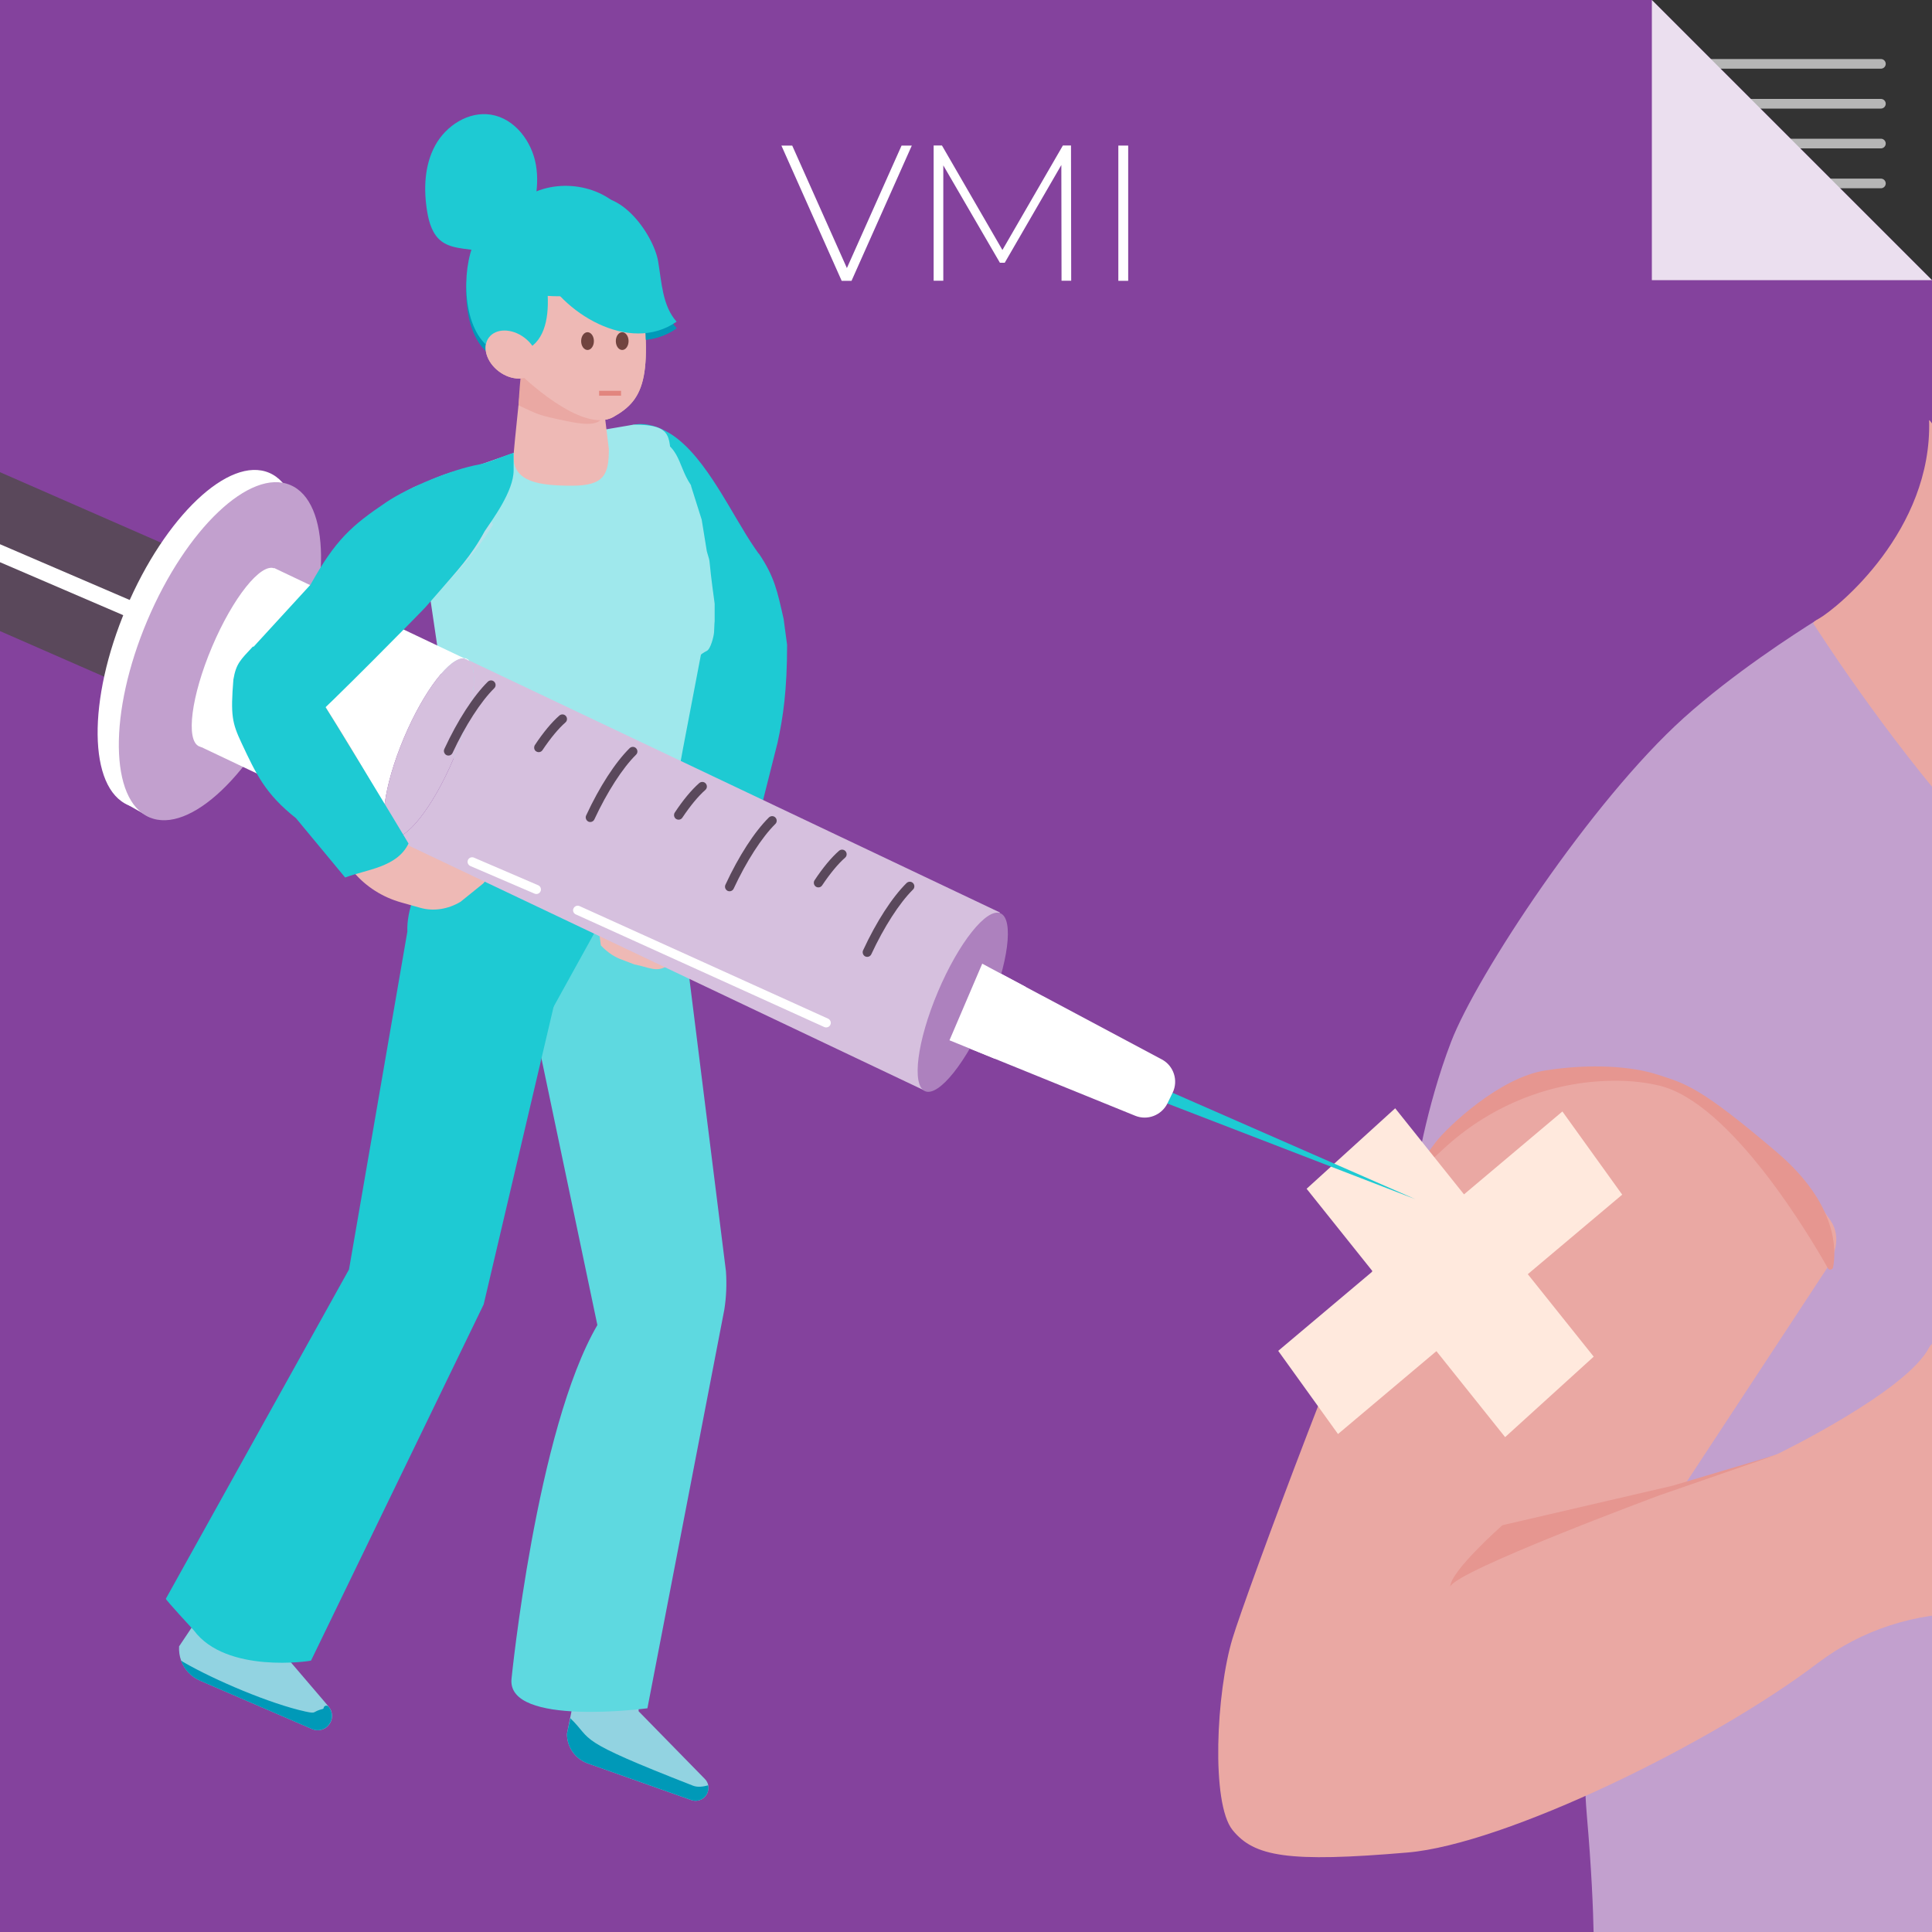 <?xml version="1.0" encoding="utf-8"?>
<!-- Generator: Adobe Illustrator 25.2.3, SVG Export Plug-In . SVG Version: 6.00 Build 0)  -->
<svg version="1.1" xmlns="http://www.w3.org/2000/svg" xmlns:xlink="http://www.w3.org/1999/xlink" x="0px" y="0px"
	 viewBox="0 0 2000 2000" style="enable-background:new 0 0 2000 2000;" xml:space="preserve">
<rect x="0" y="0" width="2000" height="2000" fill="#333333" stroke="none"/>
<style type="text/css">
	.st0{fill:#84429D;}
	.st1{fill:#EBDFEF;stroke:#B6B6B6;stroke-width:10;stroke-linecap:round;}
	.st2{fill:#EBDFEF;}
	.st3{fill:#C2A0CE;}
	.st4{fill:#EAA8A3;}
	.st5{fill:#E69690;}
	.st6{fill:#FFE9DD;}
	.st7{fill:#1ECAD3;}
	.st8{fill:#92D3E1;}
	.st9{fill:#5ED9E0;}
	.st10{fill:#0099B8;}
	.st11{fill:#EEB9B5;}
	.st12{fill:#9FE8EC;}
	.st13{fill:#B6E2EB;}
	.st14{fill:#71433F;}
	.st15{fill:#EEB9B5;stroke:#E2857E;stroke-width:5.054;stroke-miterlimit:10;}
	.st16{fill:#A2E5E7;}
	.st17{fill:#FFFFFF;}
	.st18{fill:#5A485B;}
	.st19{fill:#D6C0DE;}
	.st20{fill:#AD81BE;}
</style>
<g id="Achtergrond">
	<polygon class="st0" points="2000,2000 0,2000 0,0 1710,0 2000,290 	"/>
	<g>
		<line class="st1" x1="1762.9" y1="66.1" x2="1947.1" y2="66.1"/>
		<line class="st1" x1="1762.9" y1="107.4" x2="1947.1" y2="107.4"/>
		<line class="st1" x1="1762.9" y1="148.6" x2="1947.1" y2="148.6"/>
		<line class="st1" x1="1762.9" y1="189.9" x2="1947.1" y2="189.9"/>
		<polygon class="st2" points="2000,290 1710,290 1710,0 		"/>
	</g>
</g>
<g id="Arm">
	<g>
		<path class="st3" d="M2249.6,1409.8c10.6,152.7,54.1,452.8,43.5,523.8c-4.5,30.2-4.1,57.8-2.2,79.5l-641.1-9
			c-0.6-29.6-2.4-70.6-7-123.5c-10.6-124.1,12.7-282.1,12.7-282.1l139.4-157.5c0,0,46.1-41.9,46.1-72.6s-28.6-119.8-62.6-160.1
			c-33.9-40.3-142.1-44.5-198.3-40.3c-56.2,4.2-115,50.4-115,50.4s10.6-71,37.1-140c26.5-68.9,145.3-249.2,240.7-335.1
			c51.2-46.1,115-87.2,137.2-101.1c4.6-2.9,10.7-2,14.3,2.1l108.3,123.8c8.6,9.8,18.6,18.4,29.6,25.3c31,19.5,94.8,53.9,131.5,33.6
			c45.9-25.4,63.9-53.5,66.5-57.8c0.2-0.3,0.6-0.5,1-0.4c7.8,2,14.5,3.9,85.9,22"/>
		<path class="st4" d="M1592.4,1122.5c-35.5,12.3-111.8,61-128.3,94.8c-57.3,117.3-174.2,432.4-188.2,478.8
			c-17,56.2-22.3,170.7,0,198.3c22.3,27.6,57.3,33.9,181.3,23.3c100.8-8.6,314.3-112.4,424.4-196c45.6-34.6,101.6-52.6,158.9-51.7
			c122.7,2-20.2-320.7-43.5-275.1S1840,1505.2,1840,1505.2l-97,33.4l144.2-219.5c12-17.2,19.6-38.1,7.9-55.4
			C1853,1201.9,1742.8,1070.5,1592.4,1122.5z"/>
		<path class="st5" d="M1555.3,1578.9l176.2-40.9l108-32.2l-121.5,42.1c0,0-212.5,78.8-216.7,94.7
			C1501.2,1626.6,1555.3,1578.9,1555.3,1578.9z"/>
		<path class="st5" d="M1494.1,1189.5c0,0-23.9,22.3-29.8,27.7c-0.2,0.2-0.6-0.1-0.5-0.4c2.4-4.6,10.4-18.9,22.5-34.5
			c12-15.5,65.7-66.8,113.5-74.2c47.7-7.4,89.4-4.2,115.6,4.2c29.7,9.5,44.5,12.7,124.1,80.6c62.9,53.7,61.5,101.4,58.1,119
			c-0.5,2.7-4.1,3.3-5.4,0.9c-17.8-31.5-100.3-171.4-174.6-189c-18.3-4.4-37.3-5.6-55.7-4.8
			C1599.4,1121.5,1539.9,1146.9,1494.1,1189.5z"/>
		<g>
			<polygon class="st6" points="1558.1,1487.7 1352.6,1230.6 1444.3,1147.3 1649.8,1404.4 			"/>
			<polygon class="st6" points="1679.3,1236.7 1385.1,1484.5 1323.2,1398.4 1617.4,1150.6 			"/>
		</g>
	</g>
	<path class="st4" d="M2270,713.2c-0.7,0.9-1.7,1.6-2.8,1.9c-4.4,1.3-16.7,5.4-26.5,14.1c-3.4,3-6.5,6.6-8.9,10.9
		c-5.5,9.7-2.5,24.9-0.8,39.8c0.3,2.6,0.6,5.3,0.8,7.9c3.2,46.7,64.5,113.3,29.7,164.4c-97.6,143.1-382.2-303.5-382.2-303.5
		c-2.7-4-3.8-4,3.6-8.3c19.6-11.2,117.5-91.5,114.1-205.3c-0.1-3.1,30.3,42.3,27.2,42.5"/>
</g>
<g id="Dametje_met_spuit">
	<g>
		<g>
			<g>
				<g>
					<g>
						<g>
							<g>
								<path class="st7" d="M814.8,667.5c0,46.8-4.1,75-9.9,101.4L775.1,887c-28.9,8.9-41,8.6-72.5-7
									c-3.3-24.8,6.2-201.3,6.2-209.7c0-4.1,18.3,1.7,18.4-2.4c0.8-30,1.6-60.8,8.7-89c23.5-19.1,31.2,1.7,49.5-6.1
									c16.5,24.4,19.3,39.3,25.8,67.9"/>
							</g>
						</g>
					</g>
				</g>
			</g>
		</g>
	</g>
	<g>
		<g>
			<g>
				<g>
					<g>
						<g>
							<g>
								<g>
									<g>
										<path class="st8" d="M733.3,1850.9c0,3.6-1.4,7.1-4.2,9.7c-3.6,3.4-8.8,4.5-13.5,2.8l-107.1-37.9
											c-12.9-4.6-21.6-16.8-21.6-30.6l10.4-51.5l63.3-25.5l0.5,53.6l68.5,70c1.9,1.9,3.1,4.2,3.6,6.7
											C733.2,1849.1,733.3,1850,733.3,1850.9z"/>
									</g>
								</g>
							</g>
						</g>
					</g>
				</g>
			</g>
		</g>
		<g>
			<g>
				<g>
					<g>
						<g>
							<g>
								<g>
									<g>
										<path class="st9" d="M690.7,829.4l60.8,486.6c0.9,13.3,0.4,26.6-1.7,39.8l-79.6,412.6c0,0-145.4,19.4-140.7-30.3
											c0,0,25.8-258.4,88.9-366.4L505.1,831.5L690.7,829.4z"/>
									</g>
								</g>
							</g>
						</g>
					</g>
				</g>
			</g>
		</g>
		<g>
			<g>
				<g>
					<g>
						<g>
							<g>
								<g>
									<g>
										<path class="st8" d="M272.7,1628.2l-3.2,54.4c0,0.8,0.2,1.5,0.7,2.1l65.3,76.4l4.7,5.6c4.9,5.8,4.6,14.2-0.4,19.6
											c-0.5,0.5-1,1-1.5,1.5c-4.3,3.5-10.2,4.3-15.2,2.1l-116-50.1c-9.3-4-16.3-11.6-19.6-20.8c-1.7-4.6-2.4-9.6-2.1-14.7
											l27.7-41.4c0.1-1.3-3.3-13.5-2-13.8l58.1-24C271,1624.7,272.8,1626.2,272.7,1628.2z"/>
									</g>
								</g>
							</g>
						</g>
					</g>
				</g>
			</g>
		</g>
		<g>
			<g>
				<g>
					<g>
						<g>
							<g>
								<g>
									<g>
										<path class="st7" d="M620,842.5c0,0-119.2,507.7-119.3,507.8L322,1719c-0.4,0.6-87.9,13.9-121.3-31.2
											c-0.7-0.9-29.5-31.8-29-32.8l189.6-340.9l60.4-349.7c-1.9-42.8,42.7-106.1,63.5-128.1L620,842.5z"/>
									</g>
								</g>
							</g>
						</g>
					</g>
				</g>
			</g>
		</g>
		<g>
			<g>
				<g>
					<g>
						<g>
							<g>
								<g>
									<g>
										<polygon class="st7" points="564.5,1057.7 690.7,829.4 586.1,867 										"/>
									</g>
								</g>
							</g>
						</g>
					</g>
				</g>
			</g>
		</g>
		<g>
			<g>
				<g>
					<g>
						<g>
							<g>
								<g>
									<g>
										<path class="st10" d="M733.3,1850.9c0,3.6-1.4,7.1-4.2,9.7c-3.6,3.4-8.8,4.5-13.5,2.8l-107.1-37.9
											c-12.9-4.6-21.6-16.8-21.6-30.6l3.5-16.2c24.6,23.8,2.2,21.1,126.9,69.8c4.8,1.9,10.3,1.1,15.8-0.3
											C733.2,1849.1,733.3,1850,733.3,1850.9z"/>
									</g>
								</g>
							</g>
						</g>
					</g>
				</g>
			</g>
		</g>
		<g>
			<g>
				<g>
					<g>
						<g>
							<g>
								<g>
									<g>
										<path class="st10" d="M335,1768.1c0.4-2.5,3.5-3.3,5.1-1.4l0,0c4.9,5.8,4.6,14.2-0.4,19.6c-0.5,0.5-1,1-1.5,1.5
											c-4.3,3.5-10.2,4.3-15.2,2.1l-116-50.1c-9.3-4-16.3-11.6-19.6-20.8c0.8,0.6,1.7,1.2,2.6,1.7c32.2,18.6,90,43.2,126.3,51.1
											c12.2,2.6,6,0.2,18.1-2.8C334.8,1768.9,334.9,1768.6,335,1768.1z"/>
									</g>
								</g>
							</g>
						</g>
					</g>
				</g>
			</g>
		</g>
	</g>
	<g>
		<g>
			<g>
				<g>
					<g>
						<g>
							<g>
								<g>
									<path class="st7" d="M674.6,598.6c7,0.9,14.1,2.2,21.1,3.8c0.9,0.1,1.8,0.2,2.7,0.3c6-1.4,12.1-2.9,18.1-4.4
										c8.7-3.2,17.7-5.8,27-7.8c8-3,16-6,24-8.9c6-2.7,12-5.6,17.8-8.6c-1.2-1.7-2.5-3.5-3.8-5.4c-24-34.8-49.9-93.4-85.5-117.3
										c-2.4-1.6-4.8-3-7.3-4.3c-23-12.1-49-10.4-55.5,19.1c-5.4,24.8,3.1,56.1,11.8,79.2C652.5,564.2,664.3,580.9,674.6,598.6z"
										/>
								</g>
							</g>
						</g>
					</g>
				</g>
			</g>
		</g>
		<g>
			<g>
				<g>
					<g>
						<g>
							<path class="st11" d="M386.1,545.5"/>
						</g>
					</g>
				</g>
			</g>
		</g>
		<g>
			<g>
				<g>
					<g>
						<g>
							<g>
								<g>
									<g>
										<g>
											<g>
												<g>
													<g>
														<g>
															<g>
																<g>
																	<g>
																		<g>
																			<g>
																				<g>
																					<g>
																						<g>
																							<g>
																								<g>
																									<g>
																										<g>
																											<g>
																												<path class="st11" d="M501.7,480c11.1,18.4,26.3,34.4,42.4,48.7c12.1,10.9,25.1,21.2,40.4,26.2
																													c15.3,5.1,33.4,4,45.9-6.3c10.1-8.4,15.1-21.7,15.7-34.9c0.6-13.1-2.8-26.1-7.3-38.5
																													c-4.7-12.9-10.7-25.5-17.8-37.3l-17.9,6.2L524.7,472L501.7,480z"/>
																											</g>
																										</g>
																									</g>
																								</g>
																							</g>
																						</g>
																					</g>
																				</g>
																			</g>
																		</g>
																	</g>
																</g>
															</g>
														</g>
													</g>
												</g>
											</g>
										</g>
									</g>
								</g>
							</g>
						</g>
					</g>
				</g>
			</g>
			<g>
				<g>
					<g>
						<g>
							<g>
								<g>
									<g>
										<g>
											<g>
												<g>
													<g>
														<g>
															<g>
																<g>
																	<g>
																		<g>
																			<g>
																				<g>
																					<g>
																						<g>
																							<g>
																								<g>
																									<g>
																										<g>
																											<g>
																												<path class="st12" d="M428.4,551.2l15.7,59.5L479.6,851c3.3,12.3,11.1,22.3,21.7,27.6
																													c28.5,14.3,97.2,21.3,179-13.7c12.7-5.4,24.2-76.8,27-91.4l25.6-134l0.5-2.7
																													c3.9-20.8,0.9-42.4-8.6-60.9L694.9,518v-31c-1.9-35,2.9-47.4-39-47.4l-37.5,6.4l-16.9-1.8L523,472
																													l-23,8l-44.7,15.7C434.1,503.1,422.2,527.7,428.4,551.2z"/>
																											</g>
																										</g>
																									</g>
																								</g>
																							</g>
																						</g>
																					</g>
																				</g>
																			</g>
																		</g>
																	</g>
																</g>
															</g>
														</g>
													</g>
												</g>
											</g>
										</g>
									</g>
								</g>
							</g>
						</g>
					</g>
				</g>
			</g>
			<g>
				<g>
					<g>
						<g>
							<g>
								<g>
									<g>
										<g>
											<g>
												<g>
													<g>
														<g>
															<g>
																<g>
																	<g>
																		<g>
																			<g>
																				<g>
																					<g>
																						<g>
																							<g>
																								<g>
																									<g>
																										<g>
																											<g>
																												<path class="st12" d="M449.1,566.7l15.7,59.5c7.9,9.9,15.7,19.7,23.7,29.6c16.7,20.8,34,42.2,57.2,53.2
																													c38.5,18.2,112.9,25.1,152,8.3c24.2-10.3,10.4-31.8,34-43.5c3.9-1.9,7.2-14.9,7.5-19.4
																													c0.6-11.2,0.3-9.5,0.6-11.2v-18.3c-7.9-57.3-3.1-36.8-8.1-54.2l-5.3-32.7l-10.9-34.5
																													c0-0.6-0.2-1.2-0.5-1.7c-15.2-22.6-9.1-44.4-49.5-52.4l-26.5,12.1l-16.9-1.8l-92.8,29.5l-8.7,6.2
																													l-44.7,15.7C454.8,518.6,443,543.2,449.1,566.7z"/>
																											</g>
																										</g>
																									</g>
																								</g>
																							</g>
																						</g>
																					</g>
																				</g>
																			</g>
																		</g>
																	</g>
																</g>
															</g>
														</g>
													</g>
												</g>
											</g>
										</g>
									</g>
								</g>
							</g>
						</g>
					</g>
				</g>
			</g>
		</g>
		<g>
			<g>
				<g>
					<g>
						<g>
							<path class="st11" d="M619.9,379.9c-0.2-7.2-6.1-12.9-13.2-12.9h-52.6c-6,0-11.2,4-12.8,9.7c0,0-9.7,89.1-9.7,96.1
								c0,26.4,27.3,30,60.6,30c33.2,0,38.1-11.5,38.1-37.9L619.9,379.9z"/>
						</g>
					</g>
				</g>
			</g>
		</g>
		<g>
			<g>
				<g>
					<g>
						<g>
							<g>
								<g>
									<path class="st13" d="M327.3,599.5c11.1,29.9,38,53.2,67.6,68.1c19.1-14.8,45-39.9,50.8-45.8c2.8-2.9,5.6-5.8,8.3-8.7
										c20.2-21.8,41.1-44.3,56.4-70c-10.4-18.3-18.3-38.1-23.8-58.5c-26.7,3.7-53.8,17.7-77.5,32.4"/>
								</g>
							</g>
						</g>
					</g>
				</g>
			</g>
		</g>
		<g>
			<g>
				<g>
					<g>
						<g>
							<g>
								<g>
									<g>
										<g>
											<path class="st10" d="M559.5,284.3c21.2,46,91.9,89.8,140.9,55.6c-14.7-16.5-15.4-40.6-19.1-62.4
												c-4.7-28.1-43-83.3-80.7-61.8c0,0-57.7,32.9-57.7,32.9S559.5,284.2,559.5,284.3z"/>
										</g>
									</g>
								</g>
							</g>
						</g>
					</g>
				</g>
			</g>
			<g>
				<g>
					<g>
						<g>
							<g>
								<g>
									<g>
										<g>
											<path class="st10" d="M499.2,248.4c7.6-5.5,19.6-5.4,24.5,2.7c-1.4-17.7,9.6-35,24.9-43c34.5-18.2,84.3-8,104.5,28.4
												c27.1,48.9,12.8,60.5-24.6,86.9c-29.3,20.7-58.6,52.1-96.7,51.6c-45.6-0.6-54.3-60.2-46.7-98.2c2-10,5.1-20.5,12.6-27.2
												C498.2,249.1,498.7,248.7,499.2,248.4z"/>
										</g>
									</g>
								</g>
							</g>
						</g>
					</g>
				</g>
			</g>
			<g>
				<g>
					<g>
						<g>
							<g>
								<g>
									<g>
										<g>
											
												<ellipse transform="matrix(0.6 -0.8 0.8 0.6 -81.328 570.653)" class="st11" cx="529.5" cy="366.6" rx="21.9" ry="29.4"/>
										</g>
									</g>
								</g>
							</g>
						</g>
					</g>
				</g>
			</g>
			<g>
				<g>
					<g>
						<g>
							<g>
								<g>
									<g>
										<g>
											<path class="st11" d="M567,306.3c33.7,2.5,69-7,93.5-29.3c16.7,112,7.5,136.2-25.7,154.7c-32.7,18.1-96.5-44.5-96.5-44.5
												l2.8-23.7C562.9,355.8,568.1,331.5,567,306.3z"/>
										</g>
									</g>
								</g>
							</g>
						</g>
					</g>
				</g>
			</g>
		</g>
		<g>
			<g>
				<g>
					<g>
						<g>
							<path class="st7" d="M543.3,243.6c8.8-23.3,15.7-48.3,11.5-72.8c-4.2-24.5-22-48.2-46.6-52.1c-23.1-3.7-46.5,11.3-57.7,31.9
								c-11.2,20.5-12.1,45.3-8.3,68.4c1.9,11.6,5.6,24,15.1,31c6.5,4.8,14.8,6.4,22.8,7.5c29.5,4.3,59.5,5.1,89.2,2.3L543.3,243.6z
								"/>
						</g>
					</g>
				</g>
			</g>
		</g>
	</g>
	<g id="XMLID_1_">
		<g>
			<g>
				<g>
					<g>
						<g>
							<g>
								<g>
									<path class="st11" d="M376.4,870.2c0,0,34.5-9.5,71.9-0.2c10.8,2.7,19.2,4.7,25.6,6.3c2.7,0.7,1.8,4.8-1.1,4.8l-35.1,0
										l60.4,19.2c6.2,2,7.1,10.2,1.6,14.7l-22.9,18.5c-13,7.8-28.1,10.1-41.6,6.3l-19.9-5.6c-19.2-5.4-36.1-16.1-48.8-30.9l0,0
										c-7.5-8.8-4.8-23.2,5.8-30.4L376.4,870.2z"/>
								</g>
							</g>
						</g>
					</g>
				</g>
			</g>
		</g>
	</g>
	<path class="st13" d="M409.1,517c-37.1,23.1-54.1,36.9-81.8,82.5"/>
	<g id="XMLID_2_">
		<g>
			<g>
				<g>
					<g>
						<g>
							<g>
								<g>
									<path class="st11" d="M721.2,913.1c0,0-35.6,3.6-67.1,25.7c-9.1,6.4-16.2,11.3-21.6,15.1c-2.3,1.6,0.1,5.1,2.7,4.1
										l-19.5-25.3l6.3,46c7.4,7.9,15.5,12.7,22.2,14.9l12.5,4.8c14.9,2.6,23.5,9.2,34.7,0.8l16.6-12.4c16-12,27.9-28,34.3-46.5
										l0,0c3.8-10.9-3.9-23.3-16.4-26.2L721.2,913.1z"/>
								</g>
							</g>
						</g>
					</g>
				</g>
			</g>
		</g>
	</g>
	<g>
		<g>
			<g>
				<g>
					<g>
						<g>
							<g>
								<g>
									<path class="st10" d="M559.5,284.3c21.2,46,91.9,89.8,140.9,55.6c-14.7-16.5-15.4-40.6-19.1-62.4
										c-4.7-28.1-43-83.3-80.7-61.8c0,0-57.7,32.9-57.7,32.9S559.5,284.2,559.5,284.3z"/>
								</g>
							</g>
						</g>
					</g>
				</g>
			</g>
		</g>
	</g>
	<ellipse class="st14" cx="608.2" cy="353.1" rx="6.6" ry="9.2"/>
	<ellipse class="st14" cx="644.1" cy="353.1" rx="6.6" ry="9.2"/>
	<g>
		<g>
			<g>
				<g>
					<g>
						<path class="st4" d="M622.7,375.1c-0.2-7.2-6.1-12.9-13.2-12.9h-52.6c-6,0-11.2,4-12.8,9.7l-5.3,20.3c-1,8.3-2,27.4-2,27.4
							c21.8,10.1,20.1,10.1,49.4,16.2c32.5,6.8,41.5,3.2,41.5-23.3L622.7,375.1z"/>
					</g>
				</g>
			</g>
		</g>
	</g>
	<g>
		<g>
			<g>
				<g>
					<g>
						<g>
							<g>
								<g>
									<path class="st7" d="M499.2,241.5c7.6-5.5,19.6-5.4,24.5,2.7c-1.4-17.7,9.6-35,24.9-43c34.5-18.2,84.3-8,104.5,28.4
										c27.1,48.9,12.8,60.5-24.6,86.9c-29.3,20.7-58.6,52.1-96.7,51.6c-45.6-0.6-54.3-60.2-46.7-98.2c2-10,5.1-20.5,12.6-27.2
										C498.2,242.2,498.7,241.8,499.2,241.5z"/>
								</g>
							</g>
						</g>
					</g>
				</g>
			</g>
		</g>
	</g>
	<g>
		<g>
			<g>
				<g>
					<g>
						<g>
							<g>
								<g>
									
										<ellipse transform="matrix(0.6 -0.8 0.8 0.6 -81.328 570.653)" class="st11" cx="529.5" cy="366.6" rx="21.9" ry="29.4"/>
								</g>
							</g>
						</g>
					</g>
				</g>
			</g>
		</g>
	</g>
	<g>
		<g>
			<g>
				<g>
					<g>
						<g>
							<g>
								<g>
									<path class="st11" d="M567,306.3c33.7,2.5,69-7,93.5-29.3c16.7,112,7.5,136.2-25.7,154.7c-32.7,18.1-96.5-44.5-96.5-44.5
										l2.8-23.7C562.9,355.8,568.1,331.5,567,306.3z"/>
								</g>
							</g>
						</g>
					</g>
				</g>
			</g>
		</g>
	</g>
	<ellipse class="st14" cx="608.2" cy="353.1" rx="6.6" ry="9.2"/>
	<ellipse class="st14" cx="644.1" cy="353.1" rx="6.6" ry="9.2"/>
	<g>
		<g>
			<g>
				<g>
					<g>
						<g>
							<g>
								<g>
									<path class="st7" d="M559.5,277.4c21.2,46,91.9,89.8,140.9,55.6c-14.7-16.5-15.4-40.6-19.1-62.4
										c-4.7-28.1-43-83.3-80.7-61.8c0,0-57.7,32.9-57.7,32.9S559.5,277.3,559.5,277.4z"/>
								</g>
							</g>
						</g>
					</g>
				</g>
			</g>
		</g>
	</g>
	<line class="st15" x1="642.9" y1="407.1" x2="620.2" y2="407.1"/>
</g>
<g id="Spuit">
	<g>
		<g>
			
				<ellipse transform="matrix(0.39 -0.921 0.921 0.39 -597.333 -57.425)" class="st3" cx="-342" cy="421.8" rx="144.3" ry="63"/>
		</g>
		<g>
			<polygon class="st16" points="-265.4,298.1 -295,285.7 -315.8,298.9 			"/>
		</g>
		<g>
			<polygon class="st16" points="-369.6,566.7 -399.6,554.1 -398.6,542.3 -373.2,551.8 			"/>
		</g>
		<g>
			
				<ellipse transform="matrix(0.39 -0.921 0.921 0.39 -591.667 -27.209)" class="st17" cx="-316.4" cy="432.7" rx="144.3" ry="63"/>
		</g>
	</g>
	<g>
		
			<rect x="-140.6" y="263.2" transform="matrix(-0.401 0.916 -0.916 -0.401 405.56 819.814)" class="st18" width="150.7" height="558.6"/>
	</g>
	<g>
		<path class="st18" d="M-290.9,361.5c0,0-56.5,51.1-60.4,138.1L-290.9,361.5z"/>
	</g>
	<g>
		
			<ellipse transform="matrix(0.39 -0.921 0.921 0.39 -483.333 592.99)" class="st17" cx="205.6" cy="661.1" rx="186.8" ry="81.6"/>
	</g>
	<g>
		<polygon class="st17" points="154.8,845.9 128.6,831 142.5,825.3 		"/>
	</g>
	<g>
		<path class="st17" d="M1029.8,1096l-46.9-19.1c3.5-12.4,8.2-25.9,14-39.7c6.2-14.6,13-28.1,19.9-39.6l44.8,23.9
			c-3.4,11.8-7.9,24.4-13.4,37.4C1042.4,1072.4,1036.2,1085,1029.8,1096z"/>
	</g>
	<g>
		<polygon class="st7" points="1213.8,1131.2 1465.2,1241.4 1208.3,1142.3 		"/>
	</g>
	<g>
		
			<rect x="-86.3" y="272.5" transform="matrix(0.395 -0.919 0.919 0.395 -542.346 254.927)" class="st17" width="17.1" height="532.9"/>
	</g>
	<g>
		
			<ellipse transform="matrix(0.39 -0.921 0.921 0.39 -481.659 620.964)" class="st3" cx="227.6" cy="673.8" rx="186.8" ry="81.6"/>
	</g>
	<g id="XMLID_3_">
		<g>
			<g>
				<path class="st19" d="M957.2,1129L404.9,866.7l0.1-0.3c14.2,6,43.1-30.4,64.6-81.3c20.3-48,26.7-91.7,15.6-101.6l549.9,261.1
					L957.2,1129z"/>
			</g>
			<g>
				<path class="st17" d="M404.9,866.7l-198.8-94.4L284,588.1l197,93.6c-14.7-2.3-42.1,33.1-62.7,81.8c-21.5,50.9-27.5,97-13.3,103
					L404.9,866.7z"/>
			</g>
			<g>
				<path class="st19" d="M469.6,785.1c-21.5,50.9-50.4,87.3-64.6,81.3c-14.2-6-8.2-52.1,13.3-103c20.6-48.7,48-84.1,62.7-81.8
					l4.2,2C496.4,693.5,489.9,737.2,469.6,785.1z"/>
			</g>
		</g>
		<g>
			<g>
				<path class="st17" d="M481.1,681.3c0.7,0.1,1.4,0.3,2,0.6c0.8,0.4,1.6,0.9,2.3,1.5l-0.4,0.5c-0.7-0.6-1.4-1-2.2-1.4
					c-0.6-0.2-1.2-0.4-1.8-0.5L481.1,681.3z"/>
			</g>
		</g>
	</g>
	<g>
		
			<ellipse transform="matrix(0.39 -0.921 0.921 0.39 -476.873 640.993)" class="st17" cx="245.1" cy="680.2" rx="100" ry="27.9"/>
	</g>
	<g>
		
			<ellipse transform="matrix(0.39 -0.921 0.921 0.39 -346.817 1550.526)" class="st20" cx="996.1" cy="1036.9" rx="100" ry="27.9"/>
	</g>
	<g>
		<path class="st18" d="M893.2,984.5c0.1-0.3,0.2-0.5,0.3-0.8c13.7-29.6,30.1-54.9,45-69.6c1.9-1.8,4.9-1.8,6.7,0.1
			c1.8,1.9,1.8,4.9-0.1,6.7c-13.9,13.7-30,38.7-43.1,66.9c-1.1,2.4-3.9,3.4-6.3,2.3C893.7,989.1,892.6,986.7,893.2,984.5z"/>
	</g>
	<g>
		<path class="st18" d="M459.7,776.1c0.1-0.3,0.2-0.5,0.3-0.8c13.7-29.6,30.1-54.9,45-69.6c1.9-1.8,4.9-1.8,6.7,0.1
			c1.8,1.9,1.8,4.9-0.1,6.7c-13.9,13.7-30,38.7-43.1,66.9c-1.1,2.4-3.9,3.4-6.3,2.3C460.2,780.7,459.1,778.3,459.7,776.1z"/>
	</g>
	<g>
		<path class="st18" d="M606.5,844.9c0.1-0.3,0.2-0.5,0.3-0.8c13.7-29.6,30.1-54.9,45-69.6c1.9-1.8,4.9-1.8,6.7,0.1
			c1.8,1.9,1.8,4.9-0.1,6.7c-13.9,13.7-30,38.7-43.1,66.9c-1.1,2.4-3.9,3.4-6.3,2.3C607,849.4,605.9,847.1,606.5,844.9z"/>
	</g>
	<g>
		<path class="st18" d="M750.7,916.6c0.1-0.3,0.2-0.5,0.3-0.8c13.7-29.6,30.1-54.9,45-69.6c1.9-1.8,4.9-1.8,6.7,0.1
			c1.8,1.9,1.8,4.9-0.1,6.7c-13.9,13.7-30,38.7-43.1,66.9c-1.1,2.4-3.9,3.4-6.3,2.3C751.1,921.1,750.1,918.8,750.7,916.6z"/>
	</g>
	<g>
		<path class="st18" d="M842.6,912.7c0.1-0.5,0.3-0.9,0.6-1.4c8.7-13.2,17.5-23.7,25.4-30.6c2-1.7,5-1.5,6.7,0.5
			c1.7,2,1.5,5-0.5,6.7c-7.2,6.3-15.4,16.2-23.7,28.6c-1.4,2.2-4.4,2.8-6.6,1.3C842.9,916.7,842.1,914.6,842.6,912.7z"/>
	</g>
	<g>
		<path class="st18" d="M553.1,772.7c0.1-0.5,0.3-0.9,0.6-1.4c8.7-13.2,17.5-23.7,25.4-30.6c2-1.7,5-1.5,6.7,0.5
			c1.7,2,1.5,5-0.5,6.7c-7.2,6.3-15.4,16.2-23.7,28.6c-1.4,2.2-4.4,2.8-6.6,1.3C553.3,776.8,552.6,774.7,553.1,772.7z"/>
	</g>
	<g>
		<path class="st18" d="M697.9,842.6c0.1-0.5,0.3-0.9,0.6-1.4c8.7-13.2,17.5-23.7,25.4-30.6c2-1.7,5-1.5,6.7,0.5
			c1.7,2,1.5,5-0.5,6.7c-7.2,6.3-15.4,16.2-23.7,28.6c-1.4,2.2-4.4,2.8-6.6,1.3C698.1,846.6,697.4,844.5,697.9,842.6z"/>
	</g>
	<g>
		<path class="st17" d="M1175.1,1155l-145.3-59l-46.9-19.1l33.9-79.3l44.8,23.9l141.1,75.2c12.4,6.6,17.3,21.9,11.2,34.5l-5.4,11.1
			C1202.3,1154.6,1187.8,1160.2,1175.1,1155z"/>
	</g>
	<g>
		<path class="st17" d="M593.4,941.1c0.1-0.2,0.2-0.5,0.3-0.7c1.1-2.4,3.9-3.5,6.3-2.4l257.2,116.5c2.4,1.1,3.5,3.9,2.4,6.3
			c-1.1,2.4-3.9,3.4-6.3,2.4L596.1,946.6C593.9,945.6,592.8,943.3,593.4,941.1z"/>
	</g>
	<g>
		<path class="st17" d="M484.2,890.9c0.1-0.2,0.1-0.4,0.2-0.6c1-2.4,3.8-3.5,6.2-2.5l66.5,28.6c2.4,1,3.5,3.8,2.5,6.2
			c-1,2.4-3.8,3.5-6.2,2.5l-66.5-28.6C484.7,895.5,483.6,893.1,484.2,890.9z"/>
	</g>
	<path class="st11" d="M378.1,549.2c-31.5,38.9-132.5,119.5-132.2,170.2c0.2,36.4,29.2,57.9,49.3,84.1c6.4,8.4,12.8,16.7,19.2,25.1
		c24.4,31.8,48.4,62.3,75.5,91.8c3.8,4.1,6.2,5.1,13.1,7.7c13,5,30.2-8.3,25.9-23.5c-0.3-1-0.6-1.9-1-2.8
		c-5.9-13.8-11.1-27.8-17.5-41.3c-22.3-46.7-49.3-90.6-76.8-133.9c-0.8-1.3-1.6-2.6-2.5-4c46.1-39.6,91-82.4,129.4-129.2
		c10.1-12.4,20.1-25.5,24.2-41c6.5-24.7-10.7-50.2-37.2-52.2C422.4,498.3,392.9,530.9,378.1,549.2"/>
	<g>
		<g>
			<g>
				<g>
					<g>
						<g>
							<g>
								<path class="st7" d="M400,519.8c-36.2,24.4-52.6,38.9-78.6,85.5l-68.5,74.7c12.2,29.5,36.3,54.9,66.4,68.6
									c18.5-15.5,115.7-114,121.3-120.2c2.7-3,10.9-12.4,13.5-15.4c19.4-22.6,33.4-36.9,47.7-63.2c8.2-12.3,29.9-41.3,29.9-62.9
									c0-8.6,0-18,0-18c-8.5,2.1-24.1,9.7-36,12C469,485.6,423.1,504.2,400,519.8"/>
							</g>
						</g>
					</g>
				</g>
			</g>
		</g>
	</g>
	<g>
		<g>
			<g>
				<g>
					<g>
						<g>
							<g>
								<path class="st7" d="M250,769.1c15.2,32.4,24.6,52.7,56.4,77.9l50.9,61.4c22-8.4,53.7-10.4,65.6-35.2
									c-9.9-16.8-85.4-141.4-89.5-146.6c-2-2.5-10.4,9.8-12.4,7.4c-14.9-18-41.1-50.9-59.1-64.8c-12.9,13.9-17.5,17.6-20.3,34.3
									C238.6,740.5,240.3,748.4,250,769.1"/>
							</g>
						</g>
					</g>
				</g>
			</g>
		</g>
	</g>
</g>
<g id="Tekst">
	<g>
		<path class="st17" d="M943.9,150.7l-62.4,140h-10.2l-62.4-140h11.2l56.6,126.8l56.6-126.8H943.9z"/>
		<path class="st17" d="M1098.9,290.6l-0.2-119.8l-58.6,101.2h-5l-58.6-100.8v119.4h-10v-140h8.6l62.6,108.2l62.6-108.2h8.4l0.2,140
			H1098.9z"/>
		<path class="st17" d="M1157.7,150.7h10.2v140h-10.2V150.7z"/>
	</g>
</g>
</svg>
